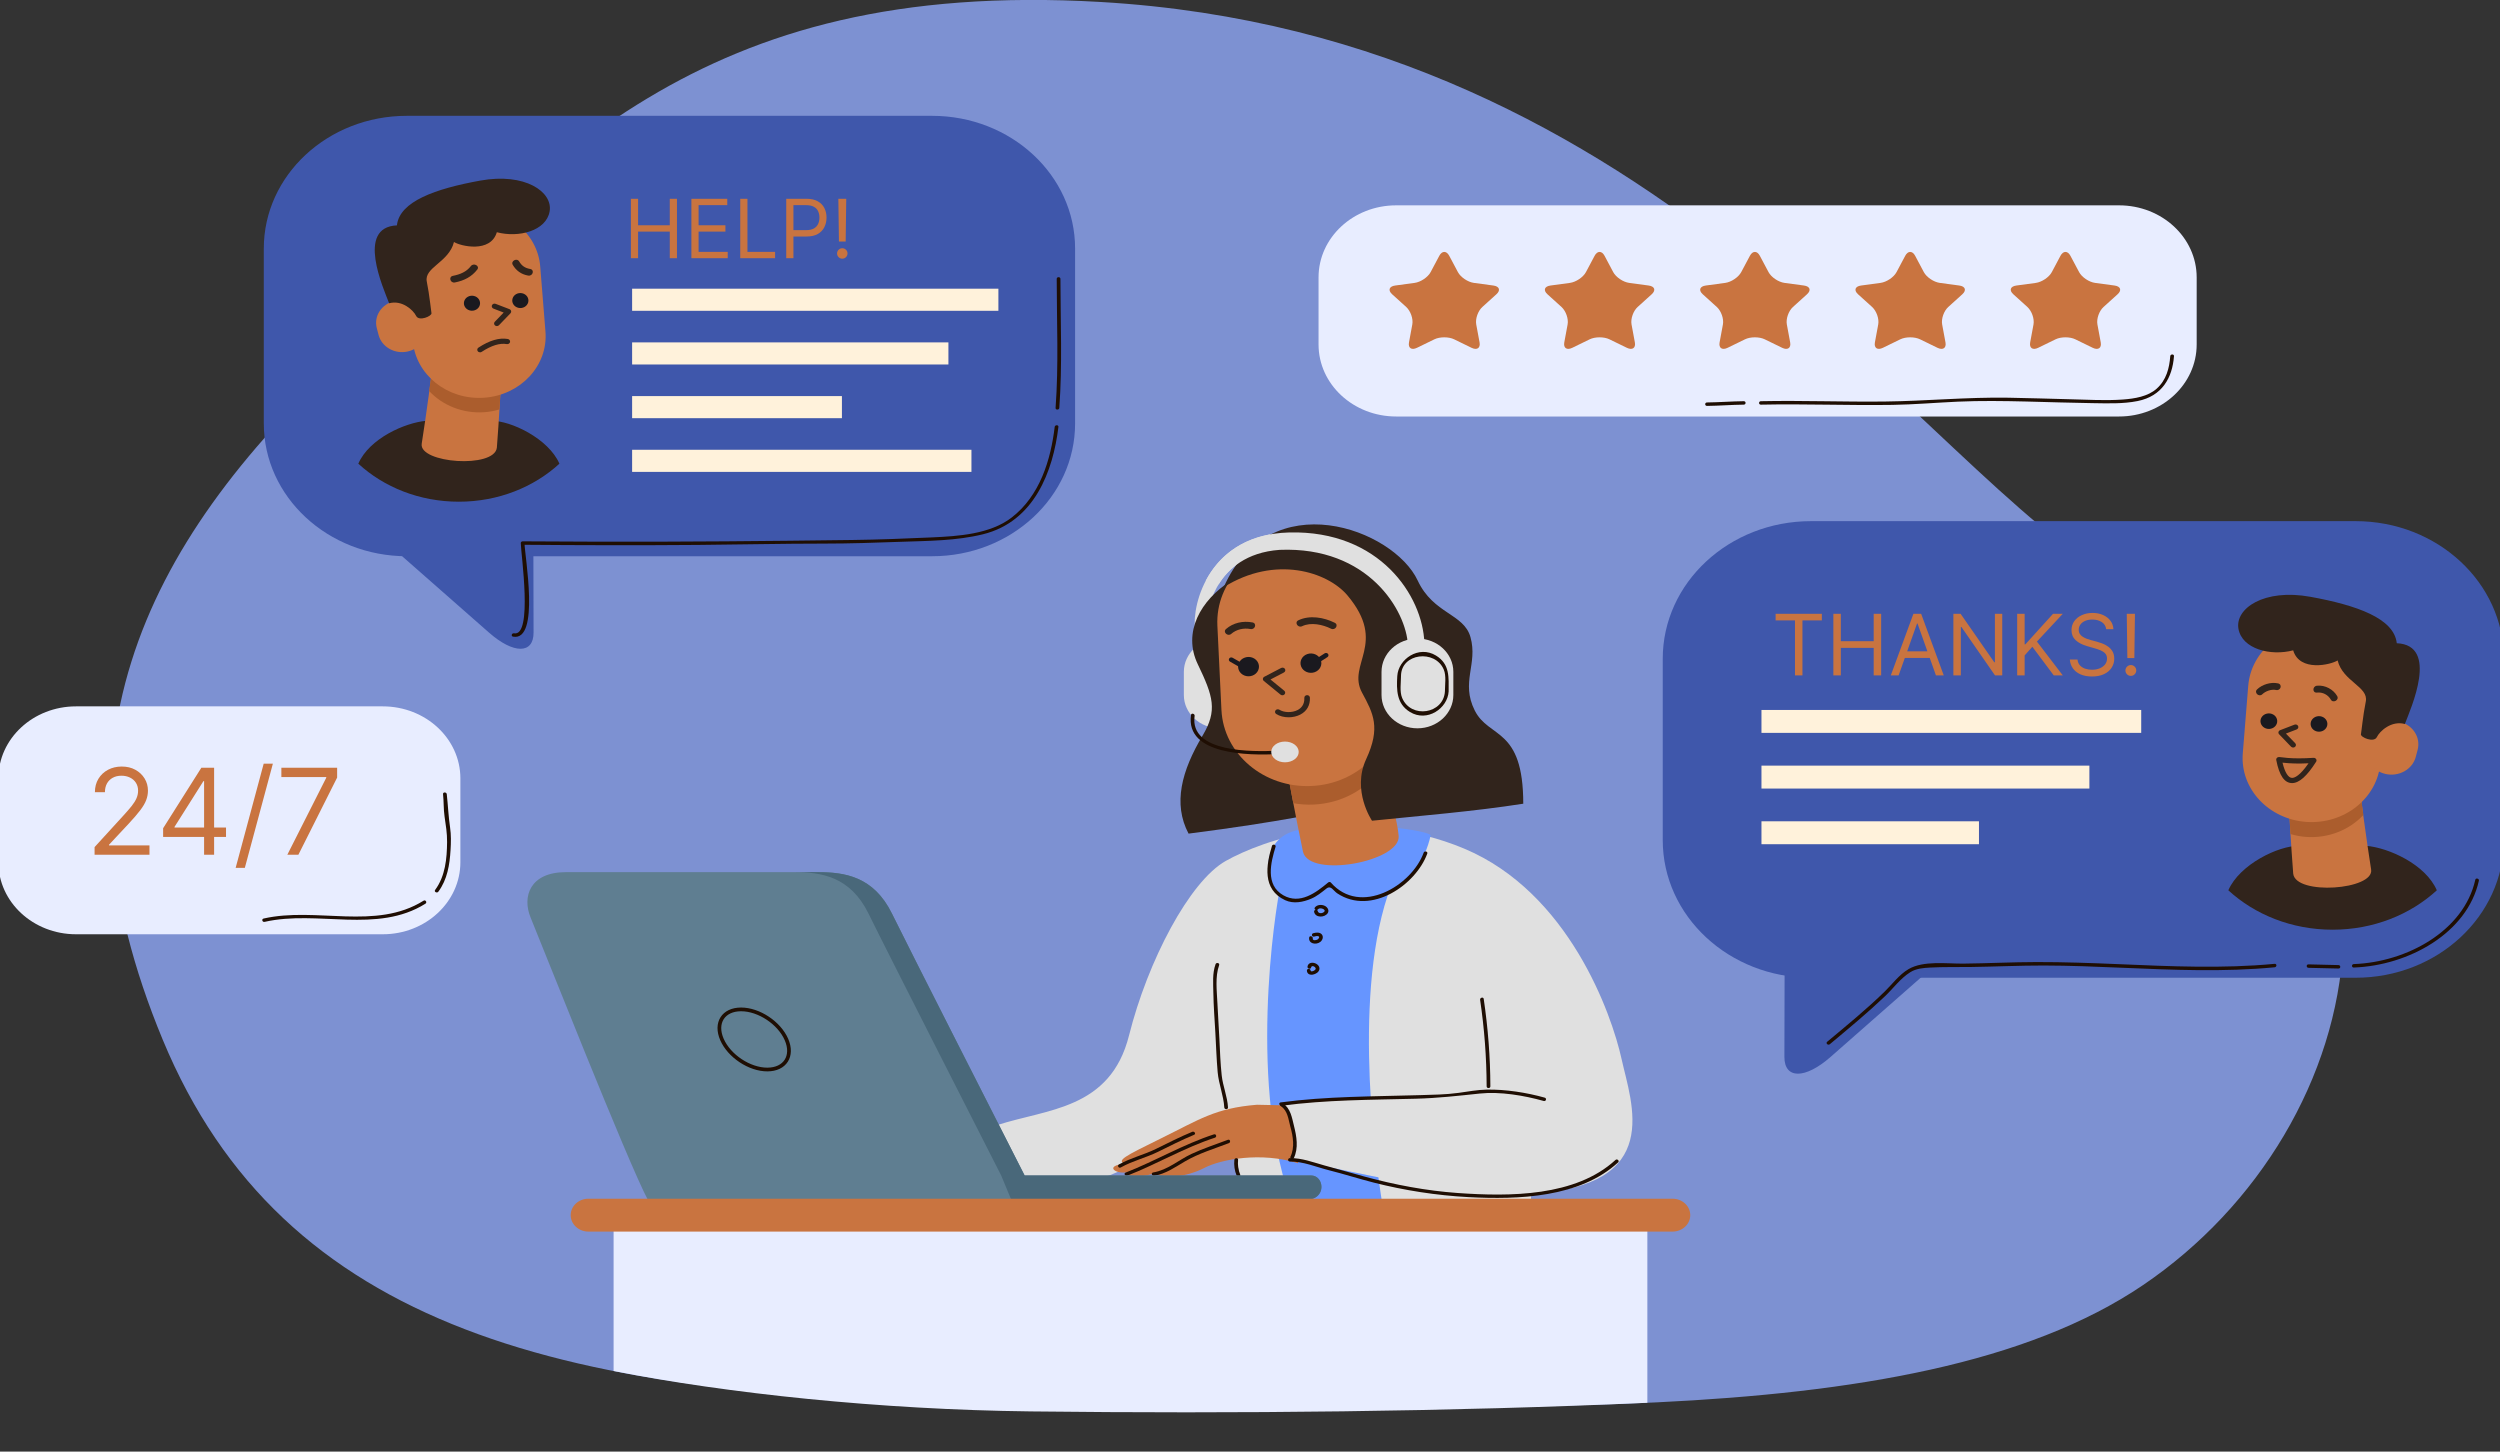 <svg width="310" height="180" viewBox="0 0 310 180" fill="none" xmlns="http://www.w3.org/2000/svg">
<rect x="0" y="0" width="310" height="180" fill="#333333" stroke="none"/>
<g clip-path="url(#clip0_4043_19618)">
<path d="M136.469 0.245C86.146 -2.686 68.296 20.347 42.72 44.171C17.145 67.993 5.322 93.141 20.184 128.938C35.047 164.734 70.138 173.837 125.214 173.837C180.291 173.837 237.01 178.824 265.734 159.353C294.458 139.883 304.244 95.388 262.625 72.107C238.113 58.395 206.034 4.296 136.469 0.245Z" fill="#7D91D2"/>
<path d="M155.703 86.178C155.703 88.461 153.709 90.311 151.25 90.311C148.791 90.311 146.797 88.461 146.797 86.178V83.311C146.797 81.029 148.791 79.179 151.25 79.179C153.709 79.179 155.703 81.029 155.703 83.311V86.178Z" fill="#E0E0E0"/>
<path d="M201.07 131.296C199.843 125.729 194.527 110.677 181.578 105.237C168.627 99.797 156.495 104.225 151.997 106.754C147.499 109.284 142.32 119.152 140.002 128.386C137.685 137.62 129.779 137.495 123.645 139.518L126.507 149.132L189.756 149.512C189.756 149.512 189.756 149.512 189.892 147.994C206.386 147.108 202.298 136.861 201.07 131.296ZM136.39 146.033C138.912 146.033 150.157 138.19 152.475 138.442C153.633 144.198 153.77 147.234 153.906 147.614C154.043 147.994 137.071 150.776 136.39 146.033Z" fill="#E0E0E0"/>
<path d="M158.858 109.413C158.04 113.038 154.678 135.219 160.404 149.808C164.855 150.145 171.489 149.808 171.489 149.808C170.218 142.133 167.673 120.881 172.943 108.738C167.673 108.821 158.858 109.413 158.858 109.413Z" fill="#6695FF"/>
<path d="M161.766 102.834C157.268 103.088 156.223 107.599 158.268 110.382C160.312 113.165 164.174 110.887 164.856 109.497C169.718 113.755 176.034 109.918 177.397 103.593C177.396 103.088 169.673 101.696 161.766 102.834Z" fill="#6695FF"/>
<path d="M174.582 79.97C174.377 75.76 169.72 67.728 158.679 68.182C150.818 68.744 149.864 75.653 149.864 75.653C149.591 76.429 148.182 78.07 148.182 78.07C147.774 74.832 149.98 66.253 159.906 66.023C171.083 65.764 176.421 73.882 176.627 79.712C175.74 81.071 174.582 79.97 174.582 79.97Z" fill="#E0E0E0"/>
<path d="M152.651 72.006C148.876 74.406 146.615 78.4 148.528 82.372C150.441 86.346 150.984 88.096 149.128 91.204C146.518 95.576 145.418 99.658 147.382 103.37C159.222 101.853 164.433 100.617 164.433 100.617C164.433 100.617 159.854 71.542 152.651 72.006Z" fill="#31241C"/>
<path d="M170.228 92.011C170.228 92.011 173.157 100.2 173.434 103.66C173.686 106.832 162.374 108.949 161.572 105.624C160.735 101.667 159.492 94.94 159.492 94.94" fill="#C97440"/>
<path d="M171.168 95.431L170.228 92.011L159.492 94.94C159.492 94.94 159.875 97.007 160.365 99.597C161.162 99.738 161.986 99.805 162.834 99.769C166.329 99.627 169.346 97.927 171.168 95.431Z" fill="#AB5D2D"/>
<path d="M151.459 88.033C151.721 93.487 156.698 97.708 162.571 97.465C168.446 97.221 172.998 92.604 172.735 87.15L172.232 76.71C171.97 71.258 166.993 67.035 161.119 67.28C155.243 67.523 150.693 72.14 150.956 77.593L151.459 88.033Z" fill="#C97440"/>
<path d="M165.511 77.224C164.167 76.554 162.402 76.243 160.997 76.916C160.471 77.167 160.935 77.902 161.46 77.65C162.554 77.126 164.012 77.442 165.048 77.958C165.569 78.218 166.032 77.483 165.511 77.224Z" fill="#31241C"/>
<path d="M152.673 78.602C153.308 78.044 154.217 77.84 155.064 78.001C155.641 78.111 155.886 77.291 155.307 77.181C154.132 76.957 152.906 77.225 152.024 78C151.594 78.378 152.244 78.979 152.673 78.602Z" fill="#31241C"/>
<path d="M159.019 86.216C158.937 86.216 158.855 86.189 158.789 86.136L156.715 84.44C156.631 84.371 156.588 84.269 156.6 84.165C156.611 84.061 156.677 83.969 156.774 83.918L158.864 82.827C159.032 82.74 159.243 82.795 159.337 82.949C159.43 83.104 159.371 83.3 159.205 83.387L157.54 84.256L159.248 85.652C159.391 85.77 159.405 85.973 159.278 86.106C159.21 86.179 159.115 86.216 159.019 86.216Z" fill="#31241C"/>
<path d="M159.789 88.945C159.231 88.945 158.681 88.808 158.253 88.536C158.095 88.436 158.054 88.236 158.162 88.09C158.269 87.943 158.485 87.906 158.644 88.005C159.232 88.379 160.222 88.397 160.897 88.047C161.304 87.837 161.78 87.404 161.737 86.534C161.727 86.356 161.876 86.206 162.067 86.198C162.255 86.188 162.42 86.327 162.429 86.505C162.475 87.44 162.051 88.187 161.235 88.61C160.801 88.834 160.292 88.945 159.789 88.945Z" fill="#31241C"/>
<path d="M161.345 82.656C161.598 83.276 162.346 83.589 163.014 83.354C163.681 83.121 164.02 82.428 163.766 81.807C163.513 81.186 162.767 80.872 162.099 81.107C161.429 81.341 161.093 82.035 161.345 82.656Z" fill="#1A191F"/>
<path d="M153.607 83.085C153.86 83.705 154.607 84.02 155.276 83.785C155.943 83.552 156.283 82.857 156.03 82.236C155.777 81.616 155.03 81.304 154.362 81.539C153.693 81.772 153.355 82.465 153.607 83.085Z" fill="#1A191F"/>
<path d="M153.941 82.802C153.887 82.802 153.833 82.788 153.783 82.76L152.52 82.042C152.377 81.96 152.332 81.786 152.42 81.653C152.508 81.52 152.696 81.479 152.839 81.56L154.101 82.278C154.244 82.36 154.289 82.534 154.202 82.667C154.144 82.754 154.044 82.802 153.941 82.802Z" fill="#1A191F"/>
<path d="M163.109 82.38C163.013 82.38 162.918 82.337 162.859 82.258C162.763 82.13 162.797 81.954 162.936 81.865L164.256 81.016C164.394 80.927 164.583 80.959 164.679 81.088C164.775 81.216 164.74 81.392 164.602 81.481L163.282 82.33C163.23 82.364 163.169 82.38 163.109 82.38Z" fill="#1A191F"/>
<path d="M182.866 88.096C181.1 84.565 183.28 82.372 182.34 79.008C181.516 76.065 177.742 76.156 175.795 71.988C172.812 65.596 157.465 59.842 151.742 72.812C158.104 68.809 164.625 70.89 167.099 73.849C172.091 79.817 166.969 82.346 168.896 85.894C170.299 88.48 171.219 90.222 169.405 94.135C167.591 98.048 170.131 101.77 170.131 101.77C176.07 101.159 182.785 100.618 188.885 99.659C188.886 90.108 184.631 91.627 182.866 88.096Z" fill="#31241C"/>
<path d="M155.858 136.989C150.679 137.41 148.68 138.844 144.045 141.121C139.41 143.398 138.411 143.904 139.5 144.326C136.774 144.495 138.364 145.843 140.273 145.253C139.001 145.759 140.773 146.308 143.317 145.422C143.953 146.35 147.225 145.929 149.315 144.832C151.405 143.736 156.404 142.807 160.947 144.242C161.493 141.628 159.766 137.073 159.766 137.073L155.858 136.989Z" fill="#C97440"/>
<path d="M159.156 137.052C161.951 136.483 169.767 135.891 174.401 136.145C174.674 139.518 172.675 146.349 172.675 146.349L160.315 143.819C160.315 143.819 160.93 140.214 159.156 137.052Z" fill="#E0E0E0"/>
<path d="M158.919 137.112C164.438 136.371 170.019 136.386 175.58 136.241C178.259 136.17 180.829 135.882 183.484 135.6C186.007 135.332 188.996 135.84 191.422 136.521C191.708 136.602 191.829 136.188 191.545 136.108C189.305 135.479 186.683 135.065 184.337 135.113C183.175 135.136 182.01 135.357 180.864 135.515C179.269 135.736 177.644 135.75 176.035 135.798C170.278 135.971 164.511 135.931 158.797 136.698C158.503 136.737 158.628 137.15 158.919 137.112Z" fill="#1F0E03"/>
<path d="M183.534 123.973C184.06 127.535 184.333 131.116 184.344 134.711C184.345 134.988 184.807 134.988 184.806 134.711C184.796 131.077 184.511 127.46 183.98 123.859C183.939 123.586 183.494 123.703 183.534 123.973Z" fill="#1F0E03"/>
<path d="M159.95 144.033C161.621 144.014 163.169 144.702 164.754 145.101C166.638 145.574 168.482 146.168 170.364 146.648C174.169 147.616 178.125 148.23 182.064 148.442C188.331 148.778 195.913 148.493 200.645 144.139C200.857 143.944 200.53 143.641 200.318 143.836C195.372 148.386 187.243 148.392 180.753 147.932C176.871 147.656 172.979 146.922 169.246 145.908C167.568 145.453 165.895 144.977 164.22 144.513C162.811 144.122 161.446 143.587 159.95 143.604C159.652 143.607 159.652 144.036 159.95 144.033Z" fill="#1F0E03"/>
<path d="M150.729 119.56C150.315 120.71 150.439 121.948 150.457 123.143C150.482 124.788 150.612 126.43 150.705 128.072C150.796 129.693 150.848 131.316 150.989 132.935C151.118 134.429 151.727 135.846 151.811 137.326C151.827 137.602 152.289 137.603 152.273 137.326C152.197 135.973 151.637 134.692 151.49 133.339C151.329 131.858 151.279 130.366 151.208 128.879C151.136 127.38 151.026 125.883 150.959 124.384C150.892 122.884 150.657 121.116 151.175 119.673C151.268 119.41 150.822 119.299 150.729 119.56Z" fill="#1F0E03"/>
<path d="M157.726 104.885C157.001 107.259 156.49 110.289 159.359 111.624C160.393 112.105 161.572 111.866 162.57 111.447C163.271 111.152 163.882 110.654 164.462 110.193C165.048 109.727 165.305 110.434 165.823 110.777C170.038 113.575 175.587 109.701 176.983 105.842C177.077 105.579 176.631 105.467 176.537 105.728C175.047 109.846 168.682 113.628 165.018 109.429C164.935 109.334 164.777 109.357 164.691 109.429C163.171 110.696 161.196 112.198 159.123 111.01C156.863 109.715 157.586 106.912 158.171 104.998C158.253 104.732 157.807 104.619 157.726 104.885Z" fill="#1F0E03"/>
<path d="M143.11 145.798C144.567 145.558 145.734 144.713 146.96 144C148.649 143.016 150.547 142.451 152.379 141.75C152.651 141.646 152.532 141.231 152.257 141.336C150.744 141.916 149.195 142.404 147.733 143.093C146.144 143.841 144.788 145.088 142.987 145.385C142.694 145.433 142.819 145.846 143.11 145.798Z" fill="#1F0E03"/>
<path d="M139.8 145.776C143.481 144.334 146.871 142.307 150.649 141.075C150.928 140.983 150.808 140.569 150.526 140.661C146.71 141.906 143.284 143.949 139.567 145.406C139.293 145.513 139.529 145.883 139.8 145.776Z" fill="#1F0E03"/>
<path d="M138.98 144.764C140.434 143.945 142.092 143.565 143.586 142.828C145.066 142.099 146.537 141.351 148.068 140.716C148.34 140.603 148.104 140.234 147.835 140.346C146.304 140.981 144.831 141.727 143.353 142.458C141.859 143.197 140.202 143.574 138.747 144.394C138.493 144.537 138.725 144.908 138.98 144.764Z" fill="#1F0E03"/>
<path d="M162.95 113.074C163.105 113.836 164.266 113.81 164.642 113.221C164.85 112.894 164.624 112.509 164.302 112.339C163.908 112.131 163.312 112.167 163.043 112.529C162.873 112.757 163.274 112.971 163.441 112.745C163.645 112.472 164.495 112.757 164.196 113.064C163.969 113.297 163.468 113.315 163.396 112.96C163.34 112.689 162.895 112.804 162.95 113.074Z" fill="#1F0E03"/>
<path d="M162.338 116.248C162.22 117.007 163.168 117.22 163.718 116.798C163.998 116.583 164.145 116.167 163.909 115.874C163.663 115.57 163.185 115.619 162.84 115.72C162.557 115.803 162.678 116.217 162.963 116.134C163.135 116.083 163.361 116.023 163.528 116.116C163.672 116.194 163.48 116.433 163.403 116.485C163.234 116.6 162.734 116.684 162.784 116.362C162.826 116.092 162.381 115.975 162.338 116.248Z" fill="#1F0E03"/>
<path d="M162.055 120.353C162.096 121.213 163.463 120.87 163.6 120.22C163.767 119.427 162.277 118.992 162.131 119.853C162.085 120.124 162.531 120.24 162.577 119.967C162.633 119.636 163.143 119.863 163.149 120.121C163.154 120.323 162.529 120.599 162.517 120.353C162.504 120.078 162.042 120.077 162.055 120.353Z" fill="#1F0E03"/>
<path d="M153.061 143.818C152.992 144.451 153.088 145.182 153.342 145.774C153.45 146.028 153.898 145.917 153.788 145.66C153.546 145.096 153.457 144.421 153.523 143.818C153.553 143.543 153.091 143.546 153.061 143.818Z" fill="#1F0E03"/>
<path d="M158.833 137.173C159.695 137.736 159.764 138.851 160.007 139.72C160.33 140.869 160.57 142.294 160.022 143.416C159.9 143.666 160.298 143.884 160.421 143.632C161.04 142.366 160.781 140.916 160.453 139.605C160.198 138.589 160.047 137.443 159.065 136.803C158.822 136.644 158.591 137.016 158.833 137.173Z" fill="#1F0E03"/>
<path d="M147.687 88.651C146.961 93.654 154.924 93.67 158.362 93.518C158.658 93.505 158.66 93.076 158.362 93.089C155.327 93.224 147.466 93.359 148.133 88.765C148.172 88.495 147.726 88.379 147.687 88.651Z" fill="#1F0E03"/>
<path d="M161.04 93.241C161.04 93.951 160.277 94.527 159.336 94.527C158.395 94.527 157.633 93.951 157.633 93.241C157.633 92.531 158.395 91.954 159.336 91.954C160.277 91.954 161.04 92.531 161.04 93.241Z" fill="#E0E0E0"/>
<path d="M159.902 66.023C154.24 66.155 151.093 69.001 149.508 72.025C150.048 72.08 150.631 72.227 151.117 72.44C152.291 70.554 154.516 68.48 158.675 68.182C169.717 67.728 174.374 75.76 174.578 79.97C174.578 79.97 175.737 81.071 176.623 79.711C176.417 73.882 171.079 65.764 159.902 66.023Z" fill="#E0E0E0"/>
<path d="M180.215 86.178C180.215 88.461 178.22 90.311 175.762 90.311C173.302 90.311 171.309 88.461 171.309 86.178V83.311C171.309 81.029 173.302 79.179 175.762 79.179C178.22 79.179 180.215 81.029 180.215 83.311V86.178Z" fill="#E0E0E0"/>
<path d="M179.17 85.737C179.008 88.527 174.974 89.166 173.867 86.547C173.536 85.765 173.724 84.658 173.724 83.835C173.724 80.981 177.954 80.488 179.027 83.026C179.358 83.807 179.17 84.915 179.17 85.737C179.17 86.014 179.632 86.014 179.632 85.737C179.632 84.016 179.814 82.356 178.055 81.284C175.924 79.985 173.385 81.728 173.263 83.835C173.164 85.528 173.149 87.259 174.84 88.289C176.971 89.588 179.509 87.844 179.632 85.737C179.648 85.461 179.185 85.463 179.17 85.737Z" fill="#1F0E03"/>
<path d="M127.053 145.759C129.598 145.759 160.949 145.759 162.585 145.759C164.221 145.759 164.585 148.795 161.859 148.795C159.133 148.795 80.344 148.795 80.344 148.795C77.889 144.241 66.894 116.411 65.803 113.797C64.713 111.183 65.713 108.146 70.165 108.146C74.618 108.146 98.155 108.146 101.426 108.146C104.698 108.146 108.333 108.651 110.604 113.29C112.877 117.929 127.053 145.759 127.053 145.759Z" fill="#5F7E91"/>
<path d="M162.699 148.675C162.806 148.64 162.903 148.597 162.993 148.553C163.002 148.549 163.011 148.546 163.018 148.542C164.414 147.816 163.935 145.759 162.587 145.759C162.321 145.759 161.266 145.759 159.678 145.759C151.512 145.759 129.186 145.759 127.055 145.759C127.055 145.759 127.043 145.737 127.027 145.704C127.011 145.672 126.988 145.629 126.958 145.569C126.832 145.322 126.585 144.837 126.237 144.153C123.188 138.165 112.548 117.255 110.606 113.291C108.335 108.652 104.699 108.147 101.428 108.147C100.912 108.147 99.89 108.147 98.519 108.147C101.791 108.147 105.426 108.652 107.698 113.291C109.97 117.93 124.146 145.759 124.146 145.759L125.374 148.713C125.374 148.713 126.905 148.747 129.351 148.796C142.079 148.796 153.686 148.796 158.952 148.796C160.563 148.796 161.59 148.796 161.86 148.796C162.023 148.796 162.174 148.783 162.316 148.763C162.406 148.75 162.487 148.727 162.568 148.705C162.611 148.694 162.659 148.687 162.699 148.675Z" fill="#49687A"/>
<path d="M97.518 128.893C98.415 130.952 97.352 132.621 95.144 132.621C92.936 132.621 90.418 130.952 89.521 128.893C88.625 126.834 89.687 125.165 91.896 125.165C94.104 125.165 96.621 126.834 97.518 128.893Z" stroke="#1F0E03" stroke-width="0.462" stroke-miterlimit="10"/>
<path d="M204.273 151.15H76.086V170.007C90.158 172.787 109.124 174.796 127.802 175.015C153.37 175.315 179.883 175.046 204.273 173.945V151.15Z" fill="#E8EDFF"/>
<path d="M209.592 150.68C209.592 151.804 208.608 152.717 207.396 152.717H72.961C71.749 152.717 70.766 151.804 70.766 150.68C70.766 149.554 71.749 148.641 72.961 148.641H207.396C208.608 148.641 209.592 149.554 209.592 150.68Z" fill="#C97440"/>
<path d="M60.632 78.439C63.679 81.118 66.168 81.118 66.162 78.439C66.156 75.76 66.146 71.376 66.14 68.697C66.134 66.018 63.641 63.825 60.599 63.825C57.558 63.825 52.581 63.825 49.539 63.825C46.498 63.825 46.503 66.018 49.55 68.697C52.598 71.376 57.585 75.76 60.632 78.439Z" fill="#3F57AB"/>
<path d="M133.312 52.511C133.312 61.603 125.37 68.974 115.572 68.974H50.45C40.653 68.974 32.711 61.603 32.711 52.511V30.824C32.711 21.733 40.653 14.362 50.45 14.362H115.572C125.37 14.362 133.312 21.733 133.312 30.824V52.511Z" fill="#3F57AB"/>
<path d="M78.229 32.02V24.648H79.121V27.93H83.052V24.648H83.945V32.02H83.052V28.722H79.121V32.02H78.229ZM85.732 32.02V24.648H90.181V25.439H86.625V27.93H89.951V28.722H86.625V31.228H90.239V32.02H85.732ZM91.79 32.02V24.648H92.683V31.228H96.11V32.02H91.79ZM97.493 32.02V24.648H99.984C100.562 24.648 101.035 24.752 101.402 24.961C101.771 25.167 102.045 25.447 102.222 25.799C102.4 26.152 102.489 26.546 102.489 26.98C102.489 27.415 102.4 27.809 102.222 28.165C102.047 28.52 101.776 28.803 101.409 29.014C101.042 29.223 100.571 29.327 99.998 29.327H98.212V28.535H99.969C100.365 28.535 100.683 28.467 100.923 28.33C101.163 28.193 101.337 28.009 101.445 27.776C101.555 27.541 101.611 27.275 101.611 26.98C101.611 26.685 101.555 26.421 101.445 26.188C101.337 25.956 101.162 25.773 100.919 25.641C100.677 25.507 100.355 25.439 99.955 25.439H98.385V32.02H97.493ZM104.935 24.648L104.863 29.946H104.028L103.956 24.648H104.935ZM104.445 32.077C104.268 32.077 104.115 32.014 103.988 31.887C103.861 31.759 103.797 31.607 103.797 31.429C103.797 31.252 103.861 31.099 103.988 30.972C104.115 30.845 104.268 30.782 104.445 30.782C104.623 30.782 104.775 30.845 104.902 30.972C105.03 31.099 105.093 31.252 105.093 31.429C105.093 31.547 105.063 31.655 105.003 31.753C104.946 31.852 104.868 31.931 104.769 31.991C104.673 32.049 104.565 32.077 104.445 32.077Z" fill="#C97440"/>
<path d="M123.801 35.798H78.383V38.539H123.801V35.798Z" fill="#FFF2DB"/>
<path d="M117.604 42.456H78.383V45.196H117.604V42.456Z" fill="#FFF2DB"/>
<path d="M104.398 49.115H78.383V51.855H104.398V49.115Z" fill="#FFF2DB"/>
<path d="M120.459 55.772H78.383V58.514H120.459V55.772Z" fill="#FFF2DB"/>
<path d="M69.367 57.498C68.014 54.379 63.331 52.15 60.938 52.18H52.858C50.202 52.412 45.783 54.379 44.43 57.498C47.594 60.404 52.009 62.211 56.898 62.211C61.787 62.211 66.202 60.404 69.367 57.498Z" fill="#31241C"/>
<path d="M53.601 45.778C53.601 45.778 52.827 51.678 52.293 55.013C51.903 57.449 61.325 58.134 61.611 55.507C61.861 52.392 62.149 47.112 62.149 47.112" fill="#C97440"/>
<path d="M53.215 48.489L53.598 45.778L62.146 47.112C62.146 47.112 62.057 48.734 61.938 50.769C61.338 50.945 60.711 51.068 60.056 51.114C57.353 51.301 54.864 50.252 53.215 48.489Z" fill="#AB5D2D"/>
<path d="M67.637 41.113C67.977 45.329 64.569 49.002 60.026 49.318C55.484 49.632 51.525 46.47 51.186 42.253L50.535 34.18C50.195 29.965 53.603 26.291 58.146 25.978C62.689 25.662 66.647 28.824 66.987 33.039L67.637 41.113Z" fill="#C97440"/>
<path d="M56.406 35.025C57.563 34.798 58.491 34.319 59.185 33.421C59.53 32.974 58.734 32.549 58.393 32.991C57.842 33.705 57.068 34.026 56.162 34.205C55.584 34.318 55.829 35.138 56.406 35.025Z" fill="#31241C"/>
<path d="M65.739 33.352C65.092 33.239 64.694 32.954 64.376 32.42C64.091 31.94 63.299 32.369 63.585 32.85C64.007 33.559 64.631 34.022 65.495 34.172C66.074 34.273 66.32 33.453 65.739 33.352Z" fill="#31241C"/>
<path d="M61.612 40.436C61.529 40.436 61.447 40.409 61.381 40.354C61.238 40.236 61.226 40.032 61.354 39.9L62.456 38.756L61.191 38.269C61.014 38.201 60.93 38.013 61.003 37.849C61.076 37.684 61.279 37.606 61.456 37.675L63.172 38.335C63.276 38.375 63.352 38.459 63.377 38.561C63.402 38.662 63.373 38.769 63.298 38.847L61.87 40.329C61.802 40.4 61.707 40.436 61.612 40.436Z" fill="#31241C"/>
<path d="M59.527 43.69C59.418 43.69 59.311 43.642 59.243 43.553C59.133 43.409 59.17 43.208 59.326 43.105C60.691 42.21 61.916 41.849 62.971 42.035C63.159 42.068 63.282 42.236 63.247 42.411C63.211 42.585 63.03 42.699 62.841 42.667C61.981 42.515 60.932 42.839 59.727 43.631C59.666 43.671 59.596 43.69 59.527 43.69Z" fill="#31241C"/>
<path d="M59.499 37.823C59.367 38.321 58.823 38.626 58.285 38.503C57.749 38.38 57.419 37.876 57.553 37.377C57.685 36.877 58.228 36.572 58.766 36.696C59.303 36.819 59.632 37.324 59.499 37.823Z" fill="#1A191F"/>
<path d="M65.496 37.49C65.363 37.988 64.821 38.295 64.282 38.171C63.745 38.049 63.416 37.543 63.549 37.044C63.681 36.546 64.225 36.242 64.763 36.366C65.3 36.488 65.629 36.992 65.496 37.49Z" fill="#1A191F"/>
<path d="M52.767 40.227C53.157 41.718 52.172 43.222 50.563 43.584C48.955 43.947 47.336 43.032 46.945 41.539L46.722 40.686C46.332 39.194 47.318 37.692 48.926 37.329C50.533 36.967 52.153 37.882 52.544 39.374L52.767 40.227Z" fill="#C97440"/>
<path d="M48.25 37.607C47.546 35.746 44.114 28.175 49.218 27.946C49.535 24.974 53.987 23.406 59.548 22.394C65.11 21.382 68.576 23.799 68.154 26.216C67.732 28.633 64.317 29.514 61.607 28.796C60.833 31.409 57.102 30.528 56.293 30.005C55.668 32.536 52.57 33.148 52.922 34.912C53.275 36.676 53.433 38.472 53.503 38.832C53.573 39.192 51.955 39.894 51.602 39.175C51.25 38.456 49.861 37.166 48.25 37.607Z" fill="#31241C"/>
<path d="M63.62 78.945C66.995 79.566 65.061 68.94 65.039 67.338C64.962 67.41 64.885 67.481 64.808 67.553C72.071 67.613 79.336 67.631 86.599 67.571C91.791 67.529 96.979 67.406 102.172 67.406C105.366 67.406 108.542 67.297 111.731 67.183C115.151 67.06 118.56 67.071 121.892 66.249C128.266 64.678 130.586 58.423 131.244 52.935C131.277 52.66 130.815 52.663 130.782 52.935C130.293 57.008 128.963 61.472 125.432 64.186C122.772 66.23 118.852 66.49 115.551 66.638C112.264 66.787 108.962 66.916 105.672 66.959C95.262 67.098 84.845 67.192 74.434 67.17C71.225 67.163 68.016 67.15 64.808 67.124C64.683 67.123 64.575 67.222 64.576 67.338C64.595 68.689 66.101 78.965 63.743 78.531C63.452 78.478 63.328 78.891 63.62 78.945Z" fill="#1F0E03"/>
<path d="M131.032 34.577C131.036 39.904 131.283 45.261 130.891 50.581C130.871 50.857 131.334 50.856 131.353 50.581C131.745 45.261 131.499 39.904 131.494 34.577C131.494 34.3 131.032 34.3 131.032 34.577Z" fill="#1F0E03"/>
<path d="M310.478 104.173C310.478 113.599 302.244 121.24 292.086 121.24H224.571C214.414 121.24 206.18 113.599 206.18 104.173V81.689C206.18 72.263 214.414 64.622 224.571 64.622H292.086C302.244 64.622 310.478 72.263 310.478 81.689V104.173Z" fill="#3F57AB"/>
<path d="M226.999 131.053C223.84 133.831 221.259 133.831 221.266 131.053C221.273 128.276 221.283 123.731 221.289 120.954C221.295 118.176 223.88 115.903 227.033 115.903C230.186 115.903 235.346 115.903 238.499 115.903C241.652 115.903 241.647 118.176 238.488 120.954C235.328 123.731 230.158 128.276 226.999 131.053Z" fill="#3F57AB"/>
<path d="M220.176 76.929V76.108H225.908V76.929H223.504V83.751H222.579V76.929H220.176ZM227.336 83.751V76.108H228.262V79.511H232.337V76.108H233.263V83.751H232.337V80.332H228.262V83.751H227.336ZM235.429 83.751H234.459L237.265 76.108H238.221L241.027 83.751H240.057L237.773 77.317H237.713L235.429 83.751ZM235.787 80.765H239.698V81.586H235.787V80.765ZM248.278 76.108V83.751H247.383L243.218 77.75H243.143V83.751H242.218V76.108H243.113L247.293 82.124H247.368V76.108H248.278ZM250.13 83.751V76.108H251.056V79.899H251.145L254.579 76.108H255.788L252.578 79.556L255.788 83.751H254.668L252.011 80.198L251.056 81.273V83.751H250.13ZM261.166 78.018C261.121 77.64 260.939 77.347 260.621 77.138C260.302 76.929 259.912 76.824 259.449 76.824C259.111 76.824 258.815 76.879 258.561 76.988C258.31 77.098 258.113 77.248 257.971 77.44C257.832 77.632 257.762 77.849 257.762 78.093C257.762 78.297 257.811 78.472 257.908 78.619C258.007 78.764 258.134 78.884 258.288 78.981C258.443 79.076 258.604 79.154 258.774 79.216C258.943 79.276 259.098 79.325 259.24 79.362L260.016 79.571C260.215 79.623 260.437 79.695 260.681 79.787C260.927 79.879 261.162 80.005 261.386 80.164C261.612 80.321 261.799 80.523 261.946 80.769C262.093 81.015 262.166 81.317 262.166 81.676C262.166 82.089 262.058 82.462 261.841 82.795C261.627 83.129 261.314 83.394 260.901 83.59C260.49 83.787 259.991 83.885 259.404 83.885C258.857 83.885 258.383 83.797 257.982 83.62C257.584 83.444 257.271 83.197 257.042 82.881C256.816 82.565 256.687 82.198 256.658 81.78H257.613C257.638 82.069 257.735 82.308 257.904 82.497C258.076 82.683 258.292 82.823 258.553 82.915C258.817 83.004 259.101 83.049 259.404 83.049C259.758 83.049 260.075 82.992 260.356 82.877C260.637 82.76 260.86 82.599 261.024 82.392C261.188 82.183 261.27 81.939 261.27 81.661C261.27 81.407 261.199 81.201 261.058 81.041C260.916 80.882 260.729 80.753 260.498 80.653C260.266 80.554 260.016 80.467 259.748 80.392L258.807 80.123C258.21 79.952 257.737 79.707 257.389 79.388C257.041 79.07 256.867 78.653 256.867 78.138C256.867 77.71 256.982 77.337 257.214 77.018C257.447 76.697 257.761 76.448 258.154 76.272C258.55 76.093 258.991 76.003 259.479 76.003C259.972 76.003 260.409 76.091 260.793 76.268C261.176 76.442 261.479 76.681 261.703 76.985C261.93 77.288 262.049 77.633 262.061 78.018H261.166ZM264.733 76.108L264.658 81.601H263.792L263.718 76.108H264.733ZM264.225 83.81C264.041 83.81 263.883 83.745 263.751 83.613C263.619 83.481 263.553 83.323 263.553 83.139C263.553 82.955 263.619 82.797 263.751 82.665C263.883 82.533 264.041 82.467 264.225 82.467C264.409 82.467 264.567 82.533 264.699 82.665C264.831 82.797 264.897 82.955 264.897 83.139C264.897 83.261 264.866 83.373 264.804 83.475C264.744 83.577 264.663 83.659 264.561 83.721C264.461 83.781 264.349 83.81 264.225 83.81Z" fill="#C97440"/>
<path d="M265.51 88.035H218.422V90.876H265.51V88.035Z" fill="#FFF2DB"/>
<path d="M259.084 94.938H218.422V97.781H259.084V94.938Z" fill="#FFF2DB"/>
<path d="M245.392 101.841H218.422V104.682H245.392V101.841Z" fill="#FFF2DB"/>
<path d="M276.312 110.397C277.716 107.164 282.57 104.853 285.05 104.883H293.427C296.181 105.124 300.763 107.164 302.165 110.397C298.885 113.41 294.308 115.283 289.239 115.283C284.171 115.283 279.593 113.411 276.312 110.397Z" fill="#31241C"/>
<path d="M292.663 98.247C292.663 98.247 293.465 104.363 294.019 107.821C294.424 110.347 284.654 111.056 284.358 108.333C284.098 105.104 283.801 99.63 283.801 99.63" fill="#C97440"/>
<path d="M293.06 101.057L292.663 98.247L283.801 99.631C283.801 99.631 283.893 101.313 284.017 103.422C284.639 103.605 285.288 103.732 285.967 103.779C288.769 103.973 291.35 102.885 293.06 101.057Z" fill="#AB5D2D"/>
<path d="M278.106 93.411C277.754 97.782 281.288 101.589 285.996 101.917C290.706 102.243 294.81 98.965 295.162 94.594L295.837 86.224C296.189 81.853 292.655 78.045 287.947 77.719C283.236 77.392 279.132 80.67 278.781 85.04L278.106 93.411Z" fill="#C97440"/>
<path d="M289.814 86.323C289.35 85.494 288.32 84.92 287.301 85.029C286.721 85.092 286.714 85.944 287.301 85.88C288.023 85.802 288.69 86.16 289.023 86.753C289.295 87.24 290.087 86.809 289.814 86.323Z" fill="#31241C"/>
<path d="M280.524 86.089C280.925 85.699 281.661 85.431 282.235 85.56C282.809 85.689 283.053 84.868 282.478 84.739C281.59 84.54 280.505 84.875 279.876 85.487C279.468 85.884 280.115 86.487 280.524 86.089Z" fill="#31241C"/>
<path d="M284.351 92.697C284.256 92.697 284.161 92.661 284.092 92.59L282.612 91.053C282.537 90.975 282.507 90.869 282.532 90.767C282.557 90.666 282.634 90.582 282.737 90.542L284.517 89.857C284.693 89.789 284.896 89.867 284.969 90.031C285.043 90.195 284.959 90.383 284.782 90.451L283.454 90.963L284.609 92.162C284.736 92.294 284.724 92.497 284.581 92.616C284.516 92.67 284.433 92.697 284.351 92.697Z" fill="#31241C"/>
<path d="M284.221 97.103C283.271 97.103 282.629 96.169 282.256 94.248C282.236 94.147 282.27 94.042 282.348 93.968C282.426 93.893 282.538 93.86 282.647 93.873C283.232 93.953 283.973 94.035 285.045 94.035C285.597 94.035 286.197 94.014 286.879 93.971C287.004 93.961 287.129 94.021 287.197 94.124C287.265 94.225 287.266 94.353 287.2 94.455C286.068 96.237 285.093 97.103 284.221 97.103ZM283.032 94.57C283.322 95.777 283.747 96.459 284.221 96.459C284.526 96.459 285.177 96.21 286.258 94.648C285.009 94.706 284.057 94.685 283.032 94.57Z" fill="#31241C"/>
<path d="M286.546 89.999C286.684 90.516 287.247 90.832 287.805 90.704C288.361 90.576 288.703 90.053 288.565 89.536C288.427 89.019 287.864 88.703 287.306 88.83C286.749 88.958 286.409 89.482 286.546 89.999Z" fill="#1A191F"/>
<path d="M280.328 89.656C280.465 90.171 281.029 90.489 281.586 90.361C282.142 90.234 282.485 89.71 282.347 89.193C282.209 88.676 281.645 88.361 281.089 88.488C280.532 88.616 280.189 89.138 280.328 89.656Z" fill="#1A191F"/>
<path d="M293.522 92.492C293.117 94.038 294.14 95.596 295.806 95.972C297.473 96.348 299.153 95.4 299.556 93.852L299.788 92.968C300.194 91.422 299.171 89.864 297.504 89.487C295.838 89.112 294.158 90.062 293.753 91.608L293.522 92.492Z" fill="#C97440"/>
<path d="M298.204 89.776C298.933 87.846 302.49 79.996 297.2 79.76C296.871 76.678 292.255 75.053 286.49 74.003C280.725 72.954 277.129 75.46 277.567 77.965C278.005 80.472 281.545 81.385 284.354 80.64C285.157 83.349 289.025 82.434 289.865 81.893C290.512 84.517 293.724 85.153 293.359 86.981C292.994 88.81 292.83 90.672 292.756 91.045C292.684 91.418 294.362 92.145 294.728 91.4C295.092 90.656 296.534 89.318 298.204 89.776Z" fill="#31241C"/>
<path d="M291.871 119.975C298.66 119.726 305.936 115.717 307.382 109.206C307.442 108.937 306.996 108.822 306.936 109.092C305.532 115.415 298.465 119.304 291.871 119.546C291.575 119.557 291.573 119.986 291.871 119.975Z" fill="#1F0E03"/>
<path d="M286.255 120.01C287.493 120.051 288.732 120.073 289.971 120.099C290.27 120.105 290.269 119.676 289.971 119.67C288.732 119.644 287.493 119.622 286.255 119.581C285.956 119.57 285.957 120 286.255 120.01Z" fill="#1F0E03"/>
<path d="M226.897 129.483C229.225 127.54 231.561 125.607 233.748 123.526C234.76 122.564 235.663 121.307 236.886 120.546C237.609 120.094 238.507 120.022 239.353 119.977C241.018 119.888 242.694 119.928 244.361 119.907C247.385 119.868 250.404 119.719 253.428 119.724C256.668 119.73 259.906 119.865 263.142 120.002C269.444 120.269 275.763 120.546 282.054 119.944C282.347 119.916 282.35 119.487 282.054 119.515C275.617 120.13 269.153 119.828 262.705 119.555C259.316 119.412 255.925 119.289 252.531 119.295C249.504 119.3 246.478 119.457 243.451 119.488C241.386 119.509 238.512 119.085 236.652 120.175C235.501 120.851 234.636 122.039 233.72 122.935C231.468 125.14 229.002 127.15 226.57 129.18C226.348 129.365 226.676 129.667 226.897 129.483Z" fill="#1F0E03"/>
<path d="M272.388 42.712C272.388 47.646 268.077 51.646 262.761 51.646H173.127C167.81 51.646 163.5 47.646 163.5 42.712V34.396C163.5 29.462 167.81 25.462 173.127 25.462H262.761C268.077 25.462 272.388 29.462 272.388 34.396V42.712Z" fill="#E8EDFF"/>
<path d="M178.476 31.714C178.813 31.08 179.366 31.08 179.703 31.714L180.78 33.741C181.117 34.375 182.011 34.978 182.766 35.08L185.176 35.405C185.931 35.506 186.101 35.994 185.555 36.488L183.812 38.064C183.266 38.558 182.925 39.533 183.053 40.231L183.466 42.458C183.594 43.155 183.147 43.456 182.473 43.128L180.317 42.075C179.642 41.746 178.537 41.746 177.862 42.076L175.707 43.127C175.032 43.456 174.585 43.155 174.715 42.458L175.126 40.231C175.255 39.533 174.914 38.559 174.368 38.064L172.625 36.488C172.078 35.994 172.249 35.506 173.004 35.405L175.413 35.079C176.168 34.977 177.062 34.374 177.399 33.74L178.476 31.714Z" fill="#C97440"/>
<path d="M197.735 31.714C198.072 31.08 198.624 31.08 198.962 31.714L200.038 33.741C200.376 34.375 201.269 34.978 202.024 35.08L204.433 35.405C205.188 35.506 205.359 35.994 204.812 36.488L203.07 38.064C202.523 38.558 202.182 39.533 202.311 40.231L202.723 42.458C202.852 43.155 202.405 43.456 201.731 43.127L199.575 42.076C198.901 41.746 197.796 41.746 197.121 42.075L194.964 43.128C194.29 43.457 193.843 43.155 193.972 42.458L194.384 40.231C194.513 39.533 194.172 38.559 193.625 38.064L191.883 36.488C191.336 35.994 191.507 35.506 192.261 35.405L194.671 35.079C195.426 34.977 196.319 34.374 196.657 33.74L197.735 31.714Z" fill="#C97440"/>
<path d="M216.992 31.714C217.329 31.08 217.882 31.08 218.219 31.714L219.296 33.741C219.633 34.375 220.527 34.978 221.281 35.08L223.691 35.405C224.446 35.506 224.617 35.994 224.07 36.488L222.327 38.064C221.781 38.558 221.44 39.533 221.568 40.231L221.981 42.458C222.109 43.155 221.663 43.456 220.988 43.127L218.832 42.076C218.158 41.746 217.053 41.746 216.378 42.076L214.223 43.127C213.548 43.456 213.101 43.155 213.23 42.458L213.642 40.231C213.771 39.533 213.429 38.559 212.883 38.064L211.14 36.488C210.594 35.994 210.765 35.506 211.519 35.404L213.927 35.079C214.682 34.977 215.575 34.374 215.913 33.74L216.992 31.714Z" fill="#C97440"/>
<path d="M236.25 31.714C236.588 31.08 237.14 31.08 237.477 31.714L238.554 33.741C238.891 34.375 239.785 34.978 240.54 35.08L242.95 35.405C243.704 35.506 243.875 35.994 243.329 36.488L241.586 38.064C241.039 38.558 240.698 39.533 240.827 40.231L241.239 42.458C241.368 43.155 240.921 43.456 240.246 43.127L238.091 42.076C237.416 41.746 236.311 41.746 235.636 42.076L233.481 43.127C232.806 43.456 232.359 43.155 232.488 42.458L232.9 40.231C233.028 39.533 232.687 38.559 232.141 38.064L230.398 36.488C229.852 35.994 230.022 35.506 230.777 35.405L233.186 35.079C233.941 34.977 234.835 34.374 235.172 33.74L236.25 31.714Z" fill="#C97440"/>
<path d="M255.502 31.714C255.84 31.08 256.392 31.08 256.73 31.714L257.808 33.741C258.145 34.375 259.039 34.978 259.794 35.08L262.203 35.405C262.958 35.507 263.129 35.994 262.582 36.488L260.839 38.065C260.292 38.558 259.951 39.533 260.08 40.231L260.492 42.458C260.621 43.155 260.174 43.457 259.499 43.128L257.343 42.076C256.668 41.746 255.564 41.746 254.889 42.076L252.734 43.127C252.06 43.457 251.613 43.155 251.742 42.458L252.154 40.231C252.282 39.533 251.941 38.559 251.395 38.065L249.652 36.488C249.106 35.994 249.276 35.507 250.031 35.405L252.439 35.08C253.194 34.977 254.088 34.374 254.425 33.74L255.502 31.714Z" fill="#C97440"/>
<path d="M211.669 50.333C213.19 50.317 214.708 50.193 216.228 50.176C216.527 50.173 216.527 49.745 216.228 49.748C214.708 49.764 213.19 49.888 211.669 49.904C211.371 49.907 211.37 50.336 211.669 50.333Z" fill="#1F0E03"/>
<path d="M218.349 50.177C223.783 50.063 229.217 50.288 234.651 50.206C237.362 50.165 240.052 49.93 242.757 49.806C245.601 49.677 248.451 49.721 251.296 49.789C254.013 49.854 256.729 49.952 259.447 49.99C261.321 50.015 263.227 50.099 265.071 49.729C268.09 49.124 269.374 46.856 269.574 44.161C269.595 43.885 269.132 43.886 269.112 44.161C269.001 45.656 268.627 47.127 267.427 48.197C266.336 49.172 264.692 49.434 263.245 49.54C261.09 49.697 258.882 49.56 256.725 49.509C254.163 49.447 251.602 49.357 249.04 49.315C243.925 49.232 238.855 49.728 233.745 49.789C228.612 49.851 223.481 49.641 218.348 49.748C218.051 49.754 218.05 50.183 218.349 50.177Z" fill="#1F0E03"/>
<path d="M57.087 106.916C57.087 111.849 52.777 115.849 47.461 115.849H9.428C4.111 115.849 -0.199 111.849 -0.199 106.916V96.522C-0.199 91.589 4.111 87.589 9.428 87.589H47.461C52.778 87.589 57.088 91.589 57.088 96.522L57.087 106.916Z" fill="#E8EDFF"/>
<path d="M11.727 105.991V105.042L15.289 101.143C15.707 100.686 16.051 100.289 16.322 99.952C16.592 99.611 16.793 99.291 16.922 98.993C17.056 98.69 17.123 98.374 17.123 98.044C17.123 97.665 17.031 97.336 16.849 97.058C16.67 96.781 16.424 96.567 16.111 96.416C15.798 96.264 15.447 96.189 15.057 96.189C14.643 96.189 14.281 96.275 13.972 96.447C13.666 96.616 13.429 96.853 13.26 97.159C13.095 97.464 13.012 97.823 13.012 98.234H11.769C11.769 97.601 11.915 97.046 12.206 96.568C12.498 96.091 12.895 95.718 13.397 95.451C13.903 95.184 14.47 95.051 15.099 95.051C15.732 95.051 16.292 95.184 16.78 95.451C17.269 95.718 17.651 96.078 17.929 96.531C18.207 96.985 18.345 97.489 18.345 98.044C18.345 98.441 18.273 98.829 18.129 99.209C17.989 99.585 17.743 100.004 17.392 100.468C17.044 100.928 16.561 101.49 15.942 102.154L13.518 104.747V104.831H18.535V105.991H11.727ZM20.227 103.777V102.702L24.969 95.198H25.749V96.864H25.222L21.639 102.534V102.618H28.026V103.777H20.227ZM25.307 105.991V103.451V102.95V95.198H26.55V105.991H25.307ZM33.837 94.692L30.359 107.614H29.221L32.699 94.692H33.837ZM35.627 105.991L40.455 96.442V96.358H34.89V95.198H41.804V96.421L36.998 105.991H35.627Z" fill="#C97440"/>
<path d="M32.811 114.312C39.402 112.814 46.748 115.823 52.754 112.057C52.999 111.903 52.768 111.531 52.52 111.687C46.588 115.407 39.219 112.414 32.688 113.898C32.399 113.964 32.522 114.378 32.811 114.312Z" fill="#1F0E03"/>
<path d="M54.937 98.471C55.039 99.393 54.989 100.315 55.124 101.236C55.28 102.302 55.45 103.332 55.438 104.41C55.417 106.451 55.231 108.622 53.955 110.353C53.786 110.581 54.187 110.796 54.354 110.569C55.476 109.048 55.759 107.219 55.868 105.416C55.925 104.485 55.948 103.534 55.81 102.608C55.604 101.223 55.552 99.854 55.399 98.471C55.369 98.199 54.906 98.196 54.937 98.471Z" fill="#1F0E03"/>
</g>
<defs>
<clipPath id="clip0_4043_19618">
<rect width="310" height="180" fill="white"/>
</clipPath>
</defs>
</svg>
